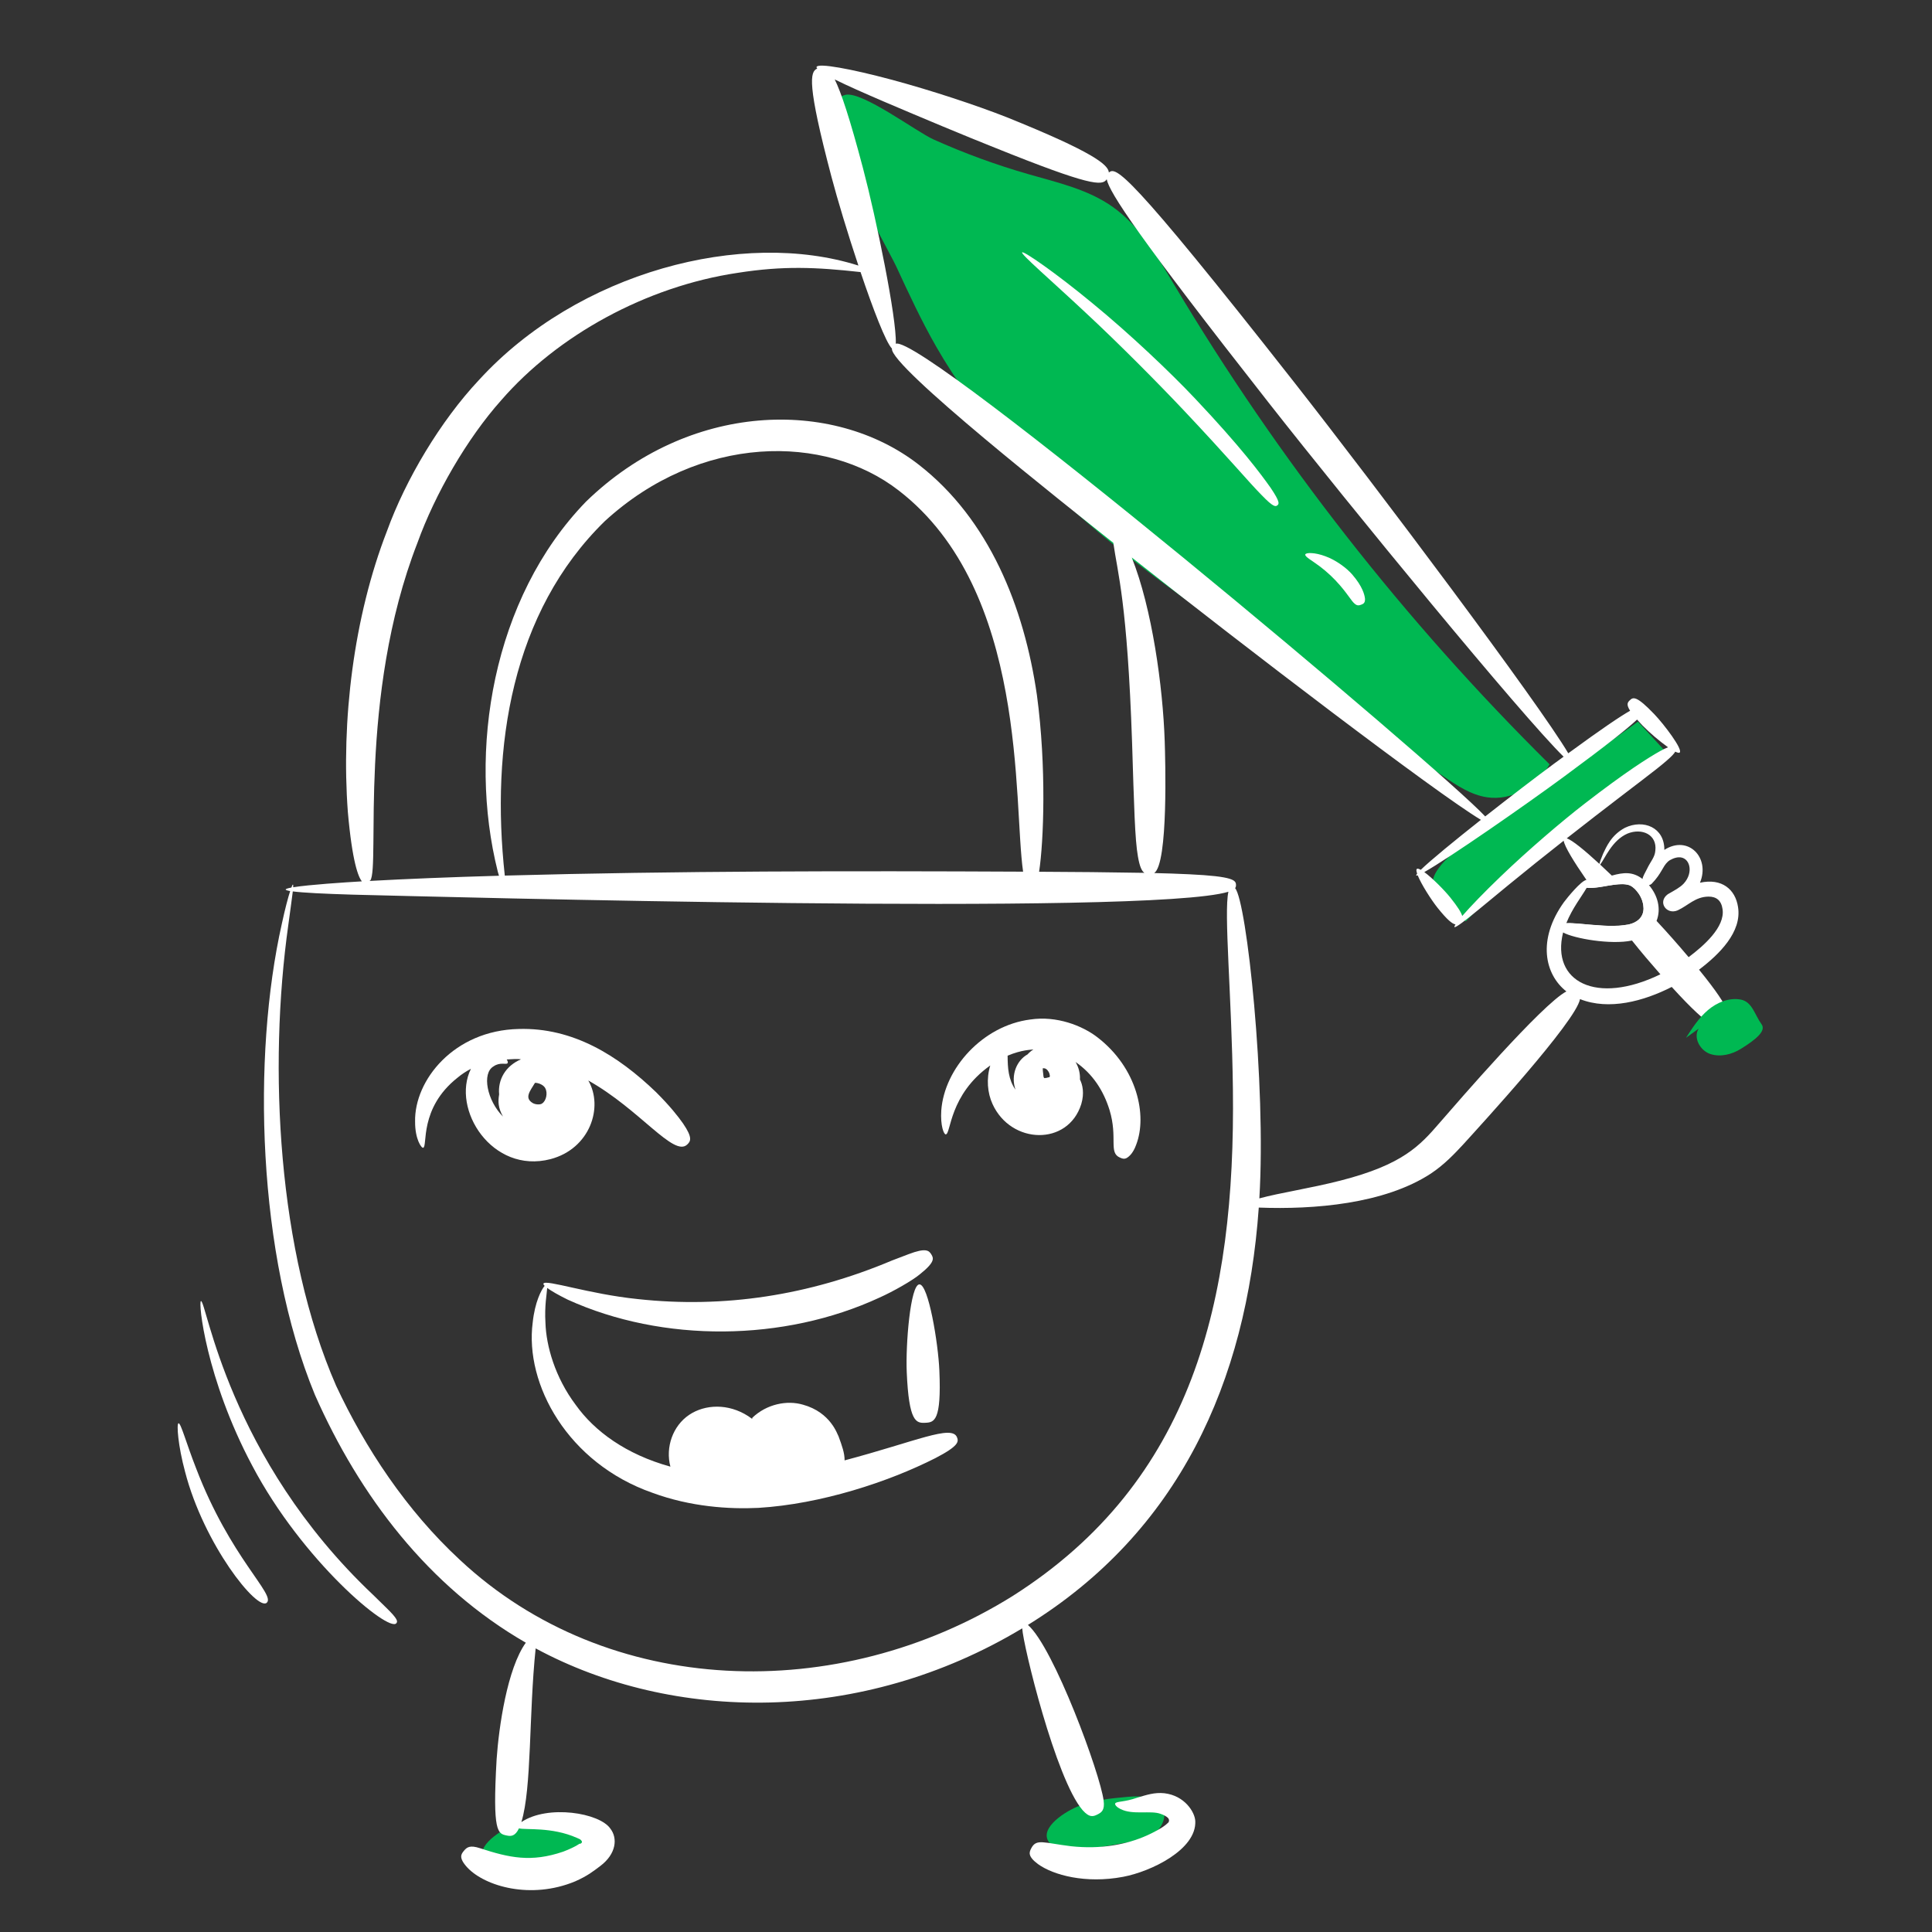 <svg width="74" height="74" viewBox="0 0 74 74" fill="none" xmlns="http://www.w3.org/2000/svg">
<rect x="0" y="0" width="74" height="74" fill="#333333" stroke="none"/>
<path d="M57.61 31.32L62.739 27.64L63.737 28.725C61.013 30.681 58.471 32.878 56.142 35.29C55.38 34.601 54.425 34.203 55.093 33.268C55.647 32.489 56.84 31.872 57.61 31.32ZM34.329 10.209C34.81 11.248 35.292 12.289 35.862 13.283C38.833 18.465 43.937 22.005 48.874 25.368L55.284 29.733C55.799 30.084 56.338 30.445 56.955 30.538C57.904 30.681 58.883 30.114 59.353 29.277C53.798 23.781 48.964 17.603 44.964 10.89C44.313 9.796 43.653 8.654 42.613 7.92C41.669 7.253 40.507 6.992 39.396 6.673C38.153 6.316 36.936 5.871 35.756 5.341C35.098 5.046 33.015 3.477 32.376 3.634C30.779 4.025 33.941 9.371 34.329 10.209ZM41.238 69.21C41.855 68.946 42.538 68.883 43.207 68.822C43.707 68.777 44.336 68.803 44.543 69.26C44.69 69.585 44.518 69.985 44.236 70.203C43.954 70.422 43.59 70.499 43.237 70.557C42.692 70.646 40.748 71.082 40.278 70.667C39.659 70.119 40.728 69.428 41.238 69.21ZM19.608 69.931C20.226 69.667 20.908 69.603 21.577 69.543C22.077 69.499 22.706 69.524 22.913 69.981C23.061 70.306 22.888 70.706 22.606 70.924C22.324 71.143 21.96 71.22 21.608 71.278C21.063 71.367 19.119 71.803 18.649 71.388C18.029 70.84 19.098 70.149 19.608 69.931Z" fill="#00B852"/>
<path d="M63.217 35.03C63.195 35.132 63.152 35.23 63.087 35.322C62.903 35.576 62.606 35.695 62.281 35.743C62.076 35.781 61.859 35.781 61.654 35.77C61.005 35.738 60.367 35.646 59.734 35.505L59.794 35.413C59.843 35.376 59.934 35.354 60.135 35.359C60.302 35.365 60.556 35.392 60.924 35.419C61.216 35.43 61.627 35.489 62.065 35.457C62.162 35.446 62.26 35.43 62.362 35.413C62.654 35.354 62.946 35.165 62.952 34.808C62.952 34.792 62.952 34.77 62.946 34.748C62.941 34.586 62.882 34.408 62.779 34.251C62.66 34.078 62.508 33.921 62.352 33.889C62.261 33.868 62.168 33.861 62.076 33.867C61.773 33.872 61.449 33.959 61.216 33.986C61.13 33.997 61.048 34.002 60.978 34.008C60.789 34.018 60.675 33.991 60.681 33.959C60.756 33.953 60.837 33.948 60.924 33.932C61.232 33.872 61.573 33.748 61.892 33.689C62.173 33.635 62.433 33.635 62.638 33.764C63.06 34.029 63.325 34.575 63.217 35.03Z" fill="white"/>
<path d="M42.026 39.725C41.455 39.287 40.476 38.898 39.465 39.049C37.643 39.281 36.172 40.917 36.053 42.533C36.014 43.119 36.153 43.458 36.226 43.449C36.426 43.436 36.349 41.929 37.929 40.81C37.774 41.323 37.821 41.859 38.015 42.285C38.725 43.845 40.911 43.899 41.415 42.29C41.54 41.87 41.464 41.544 41.365 41.349C41.376 41.113 41.317 40.879 41.196 40.677C41.851 41.128 42.268 41.772 42.499 42.52C42.822 43.588 42.448 44.154 42.903 44.341C42.981 44.376 43.058 44.406 43.157 44.353C43.248 44.298 43.402 44.17 43.518 43.846C43.948 42.732 43.566 40.905 42.026 39.725ZM39.357 40.386C38.959 40.605 38.699 41.158 38.895 41.737C38.622 41.348 38.596 40.903 38.594 40.435C39.14 40.206 39.483 40.212 39.582 40.197C39.493 40.252 39.42 40.316 39.357 40.386ZM40.169 41.262C40.163 41.26 40.12 41.28 40.087 41.285C40.007 41.29 40.04 41.292 40.024 41.296C39.951 41.306 39.968 41.159 39.947 41.047C39.942 41.008 39.941 40.961 39.94 40.917C40.048 40.908 40.105 40.957 40.168 41.058C40.206 41.123 40.243 41.28 40.169 41.262ZM32.35 55.936C32.353 55.657 32.25 55.373 32.116 55.009C32.076 54.955 31.826 54.098 30.757 53.803C30.146 53.623 29.368 53.776 28.816 54.303C28.817 54.318 28.82 54.334 28.806 54.336H28.794C28.733 54.296 28.688 54.259 28.654 54.238C27.893 53.749 27.002 53.784 26.395 54.193C25.773 54.611 25.48 55.433 25.678 56.176C23.973 55.705 22.768 54.816 22.052 53.811C21.257 52.755 20.919 51.545 20.892 50.668C20.852 50.017 20.946 49.548 20.959 49.331C21.112 49.444 21.382 49.601 21.748 49.781C25.391 51.437 30.029 51.397 33.688 49.7C34.213 49.467 34.956 49.04 35.224 48.815C35.823 48.339 35.762 48.194 35.672 48.047C35.582 47.899 35.469 47.783 34.797 48.039L34.165 48.28C30.979 49.623 27.725 50.116 24.432 49.758C22.538 49.565 20.89 48.989 20.815 49.165C20.807 49.184 20.823 49.213 20.861 49.251C20.734 49.399 20.487 49.873 20.404 50.652C20.092 53.024 21.752 56.045 24.988 57.177C26.457 57.719 27.934 57.809 29.049 57.755C31.449 57.609 34.034 56.76 35.83 55.848C36.74 55.376 36.718 55.214 36.656 55.054C36.463 54.554 35.08 55.211 32.35 55.936Z" fill="white"/>
<path d="M35.214 49.195C34.869 49.209 34.685 51.493 34.73 52.551C34.812 54.483 35.094 54.511 35.439 54.496C35.784 54.482 36.063 54.43 35.98 52.498C35.936 51.44 35.559 49.18 35.214 49.195ZM22.533 41.386C24.514 42.497 25.808 44.335 26.323 43.837C26.447 43.717 26.545 43.59 26.163 43.032C25.969 42.755 25.66 42.363 25.129 41.833C23.658 40.417 21.936 39.352 19.871 39.412C17.381 39.465 15.864 41.383 15.899 42.964C15.895 43.634 16.146 43.987 16.209 43.961C16.388 43.916 16.041 42.449 17.526 41.277C17.682 41.146 17.854 41.033 18.038 40.938C17.273 42.477 18.843 44.979 21.087 44.397C22.599 43.999 23.125 42.404 22.533 41.386ZM19.118 41.918C19.074 42.182 19.073 42.428 19.266 42.768C18.658 42.161 18.443 41.109 18.906 40.843C19.151 40.671 19.387 40.787 19.438 40.726C19.458 40.704 19.456 40.648 19.408 40.58C19.877 40.548 19.89 40.571 19.954 40.574C19.357 40.831 19.064 41.357 19.118 41.918ZM20.762 42.267C20.698 42.319 20.503 42.313 20.398 42.245C20.079 42.049 20.297 41.797 20.49 41.477C20.502 41.478 20.513 41.474 20.525 41.475C20.71 41.497 20.842 41.593 20.885 41.681C20.985 41.859 20.924 42.167 20.762 42.267Z" fill="white"/>
<path d="M66.57 34.739C66.469 34.069 65.954 33.625 65.113 33.81C65.513 32.843 64.654 31.97 63.748 32.553C63.757 31.694 62.95 31.365 62.239 31.706C61.71 31.989 61.53 32.437 61.403 32.697C61.32 32.892 61.276 33.023 61.262 33.09C60.694 32.566 60.224 32.182 60.011 32.109C60.366 31.83 60.721 31.552 61.079 31.276C62.642 30.067 63.458 29.472 63.846 29.127C64.037 28.962 64.127 28.861 64.165 28.79C64.246 28.829 64.311 28.848 64.337 28.823C64.461 28.704 63.743 27.751 63.361 27.352C62.664 26.623 62.548 26.705 62.423 26.824C62.342 26.902 62.281 26.98 62.437 27.223C62.051 27.442 61.356 27.911 60.068 28.852C58.944 26.945 52.733 18.672 49.572 14.644C43.121 6.425 42.743 6.395 42.472 6.606C42.449 6.311 41.884 5.83 38.565 4.492C37.452 4.052 35.662 3.456 34.128 3.047C32.596 2.637 31.326 2.403 31.275 2.566C31.27 2.582 31.285 2.604 31.302 2.626C31.022 2.746 30.904 3.202 31.847 6.772C32.082 7.662 32.475 8.96 32.879 10.172C28.454 8.766 22.137 10.409 18.344 14.556C16.869 16.128 15.536 18.366 14.82 20.346C13.543 23.636 13.064 27.607 13.323 31.097C13.493 33.025 13.726 33.595 13.861 33.758C13.243 33.794 11.841 33.884 11.23 33.984C11.234 33.919 11.23 33.884 11.219 33.881C11.209 33.878 11.188 33.92 11.16 33.996C11.021 34.022 10.942 34.047 10.943 34.07C10.943 34.091 11.003 34.111 11.114 34.13C11.035 34.373 10.922 34.793 10.796 35.377C9.655 40.444 9.843 48.049 12.062 53.425C13.774 57.3 16.409 60.772 20.14 62.919C19.427 63.91 19.106 66.156 19.022 67.377C18.858 70.216 19.066 70.234 19.42 70.306C19.573 70.338 19.734 70.333 19.878 70.03C20.13 70.099 21.129 69.964 22.1 70.396C22.167 70.423 22.239 70.459 22.232 70.462C22.259 70.488 22.28 70.508 22.288 70.533C22.305 70.593 22.22 70.629 22.199 70.623C22.246 70.569 22.111 70.719 21.57 70.923C20.346 71.341 19.512 71.159 18.383 70.79C18 70.664 17.883 70.752 17.77 70.889C17.664 71.016 17.554 71.155 17.902 71.533C18.581 72.254 20.338 72.764 22.029 72.061C22.51 71.848 22.721 71.676 22.999 71.467C23.604 71.007 23.664 70.41 23.38 70.043C22.969 69.434 20.979 69.111 19.97 69.79C20.372 68.477 20.252 65.67 20.517 63.137C25.763 65.971 32.976 66.085 39.154 62.369C39.184 63.004 40.438 68.147 41.466 69.333C41.736 69.636 41.881 69.575 42.036 69.498C42.191 69.421 42.322 69.334 42.271 68.963C42.145 67.954 40.364 63.1 39.372 62.239C45.136 58.671 47.74 52.962 48.214 46.253C50.329 46.334 53.023 46.115 54.803 44.952C55.328 44.603 55.721 44.182 56.059 43.818C56.706 43.105 60.371 39.112 60.518 38.268C61.627 38.709 62.96 38.348 64.031 37.802C65.605 39.532 65.835 39.409 66.063 39.209C66.289 39.016 66.435 38.809 65.077 37.141C65.852 36.553 66.726 35.697 66.57 34.739ZM62.337 31.928C62.89 31.703 63.478 31.965 63.403 32.583C63.386 32.833 63.218 33 63.094 33.262C63.01 33.429 62.918 33.581 62.913 33.667C62.535 33.377 62.183 33.413 61.737 33.537C61.589 33.395 61.44 33.255 61.29 33.116C61.474 32.883 61.738 32.188 62.337 31.928ZM62.353 33.889C62.84 33.99 63.407 35.201 62.364 35.413C61.423 35.562 60.547 35.326 59.992 35.362C60.224 34.784 60.589 34.329 60.775 34.002C61.174 34.062 61.937 33.785 62.353 33.889ZM62.703 27.561C62.763 27.629 62.829 27.701 62.908 27.784C63.212 28.09 63.54 28.37 63.889 28.622C63.788 28.663 63.689 28.711 63.594 28.764C63.139 29.018 62.273 29.561 60.694 30.783C59.829 31.451 58.519 32.569 57.477 33.572C56.849 34.173 56.32 34.724 56.007 35.084C55.967 34.95 55.841 34.741 55.552 34.38C55.322 34.093 54.861 33.627 54.554 33.403C55.503 32.87 58.438 30.829 59.905 29.747C61.558 28.529 62.341 27.903 62.703 27.561ZM31.973 3.043C32.441 3.276 33.103 3.568 33.838 3.884C35.286 4.502 37.005 5.221 38.107 5.658C41.754 7.127 42.223 7.129 42.389 6.866C42.498 7.387 43.582 9.041 48.587 15.417C51.745 19.44 58.296 27.426 59.89 28.983C59.773 29.068 59.66 29.15 59.534 29.243C58.836 29.758 57.834 30.526 56.887 31.271C55.096 29.35 35.339 12.775 34.311 13.166C34.351 12.193 33.557 8.345 33.057 6.452C32.546 4.518 32.216 3.535 31.972 3.043H31.973ZM14.182 33.712L14.184 33.724C14.56 33.185 13.693 26.697 15.989 20.792C16.664 18.919 17.887 16.8 19.199 15.329C21.346 12.856 24.733 10.974 28.258 10.45C29.998 10.177 31.25 10.231 32.961 10.421C33.444 11.852 33.928 13.11 34.163 13.351C34.068 14.018 40.849 19.36 42.643 20.792C42.805 21.95 43.178 23.061 43.361 28.436C43.438 30.89 43.469 32.159 43.585 32.804C43.652 33.202 43.736 33.365 43.832 33.432C42.489 33.409 41.145 33.395 39.8 33.39C39.977 32.231 40.086 29.386 39.717 26.629C39.228 23.248 37.888 19.893 35.189 17.797C31.885 15.228 26.373 15.392 22.443 19.216C18.853 22.921 17.91 28.785 19.066 33.384C19.083 33.444 19.097 33.489 19.112 33.543C17.24 33.596 15.527 33.666 14.159 33.742C14.166 33.731 14.175 33.727 14.182 33.712ZM39.187 33.387C32.576 33.356 25.964 33.356 19.335 33.537C18.794 28.615 19.596 23.448 23.167 19.96C26.81 16.621 31.609 16.601 34.428 18.791C39.389 22.626 38.801 30.726 39.187 33.387ZM38.788 61.13C32.097 65.306 23.276 65.041 17.612 59.744C15.569 57.853 13.992 55.47 12.873 53.074C10.634 47.948 10.271 40.914 11.044 35.42C11.122 34.826 11.187 34.396 11.215 34.143C11.606 34.194 12.401 34.234 13.496 34.267C16.682 34.343 44.006 35.09 47.051 34.156C46.87 34.951 47.18 38.158 47.223 41.713C47.323 49.801 45.7 56.739 38.788 61.13ZM55.144 43.002C54.39 43.876 53.733 44.609 51.344 45.219C50.181 45.517 49.028 45.685 48.236 45.901C48.502 41.521 47.751 34.522 47.308 34.019C47.333 33.983 47.345 33.939 47.341 33.895C47.337 33.721 47.264 33.567 45.537 33.486C45.094 33.465 44.65 33.45 44.206 33.44C44.755 33.096 44.632 29.035 44.611 28.389C44.541 26.294 44.127 23.303 43.349 21.353C47.684 24.785 55.005 30.375 56.722 31.401C55.706 32.204 54.788 32.957 54.419 33.316C54.265 33.233 54.213 33.26 54.28 33.463C54.222 33.537 54.237 33.549 54.301 33.527C54.438 33.87 54.821 34.469 55.062 34.771C55.438 35.24 55.627 35.388 55.749 35.407C55.449 35.864 56.783 34.709 57.77 33.904C58.472 33.329 59.179 32.762 59.892 32.202C59.93 32.43 60.281 33.005 60.764 33.702C60.559 33.733 60.036 34.376 59.904 34.552C58.87 35.993 59.166 37.324 59.996 37.974C59.066 38.463 55.836 42.207 55.144 43.002ZM59.867 35.729L59.871 35.716C60.285 35.948 61.702 36.194 62.504 36.025H62.509C62.855 36.462 63.227 36.896 63.597 37.318C61.131 38.516 59.412 37.595 59.867 35.729ZM64.678 36.661C64.28 36.188 63.871 35.725 63.45 35.273C63.634 34.803 63.491 34.291 63.158 33.901C63.212 33.89 63.184 33.902 63.256 33.858C63.652 33.45 63.672 33.2 63.882 33.005C63.968 32.922 64.163 32.841 64.296 32.837C64.725 32.813 64.888 33.413 64.49 33.843C64.348 33.995 64.145 34.098 63.879 34.252C63.476 34.549 63.832 35.053 64.26 34.868C64.673 34.675 64.931 34.349 65.441 34.342C65.744 34.341 65.932 34.492 65.978 34.826C66.08 35.515 65.241 36.238 64.678 36.661Z" fill="white"/>
<path d="M44.597 68.685C44.226 68.645 43.912 68.749 43.557 68.856C43.067 69.03 42.771 68.988 42.715 69.075C42.694 69.118 42.755 69.21 42.92 69.291C43.386 69.529 44.079 69.332 44.456 69.476C44.572 69.513 44.701 69.585 44.745 69.64C44.79 69.697 44.79 69.788 44.72 69.833C44.547 70.008 44.124 70.215 43.931 70.302C43.137 70.657 42.153 70.837 41.025 70.715C39.971 70.587 39.697 70.415 39.501 70.79C39.423 70.94 39.351 71.094 39.752 71.395C40.341 71.823 41.585 72.158 43.02 71.886C44.093 71.683 45.836 70.841 45.782 69.749C45.765 69.406 45.375 68.776 44.597 68.685ZM14.759 61.545L14.291 61.087C8.722 55.828 7.905 49.796 7.697 49.835C7.586 49.849 7.882 52.796 9.659 56.135C11.584 59.791 14.893 62.54 15.18 62.174C15.234 62.106 15.259 62.026 14.759 61.545ZM7.511 56.239C7.141 55.299 6.927 54.498 6.838 54.514C6.757 54.527 6.818 55.37 7.09 56.377C7.811 59.157 9.85 61.713 10.216 61.39C10.57 61.077 8.821 59.672 7.511 56.239Z" fill="white"/>
<path d="M48.926 19.355C48.858 19.409 48.78 19.437 48.326 18.966C47.863 18.503 47.045 17.522 45.329 15.705C44.389 14.709 42.874 13.175 41.543 11.94C40.217 10.699 39.095 9.738 39.15 9.667C39.201 9.601 40.423 10.442 41.835 11.608C43.251 12.766 44.833 14.266 45.782 15.274C47.518 17.111 48.29 18.149 48.669 18.686C49.038 19.232 48.993 19.301 48.926 19.355ZM52.137 23.161C52.056 23.192 51.98 23.212 51.877 23.114C51.766 23.021 51.648 22.797 51.328 22.424C51.097 22.154 50.837 21.91 50.553 21.695C50.259 21.472 49.974 21.326 49.995 21.239C50.013 21.158 50.36 21.154 50.762 21.305C51.165 21.448 51.586 21.761 51.798 22.01C52.189 22.465 52.267 22.781 52.283 22.936C52.289 23.099 52.217 23.13 52.137 23.161Z" fill="white"/>
<path d="M64.578 39.75C64.823 39.369 65.073 38.982 65.418 38.689C65.763 38.396 66.224 38.204 66.67 38.285C67.115 38.367 67.205 38.864 67.471 39.23C67.654 39.483 67.273 39.803 66.687 40.169C66.339 40.387 65.896 40.5 65.507 40.37C65.118 40.24 64.843 39.743 65.064 39.398" fill="#00B852"/>
</svg>

